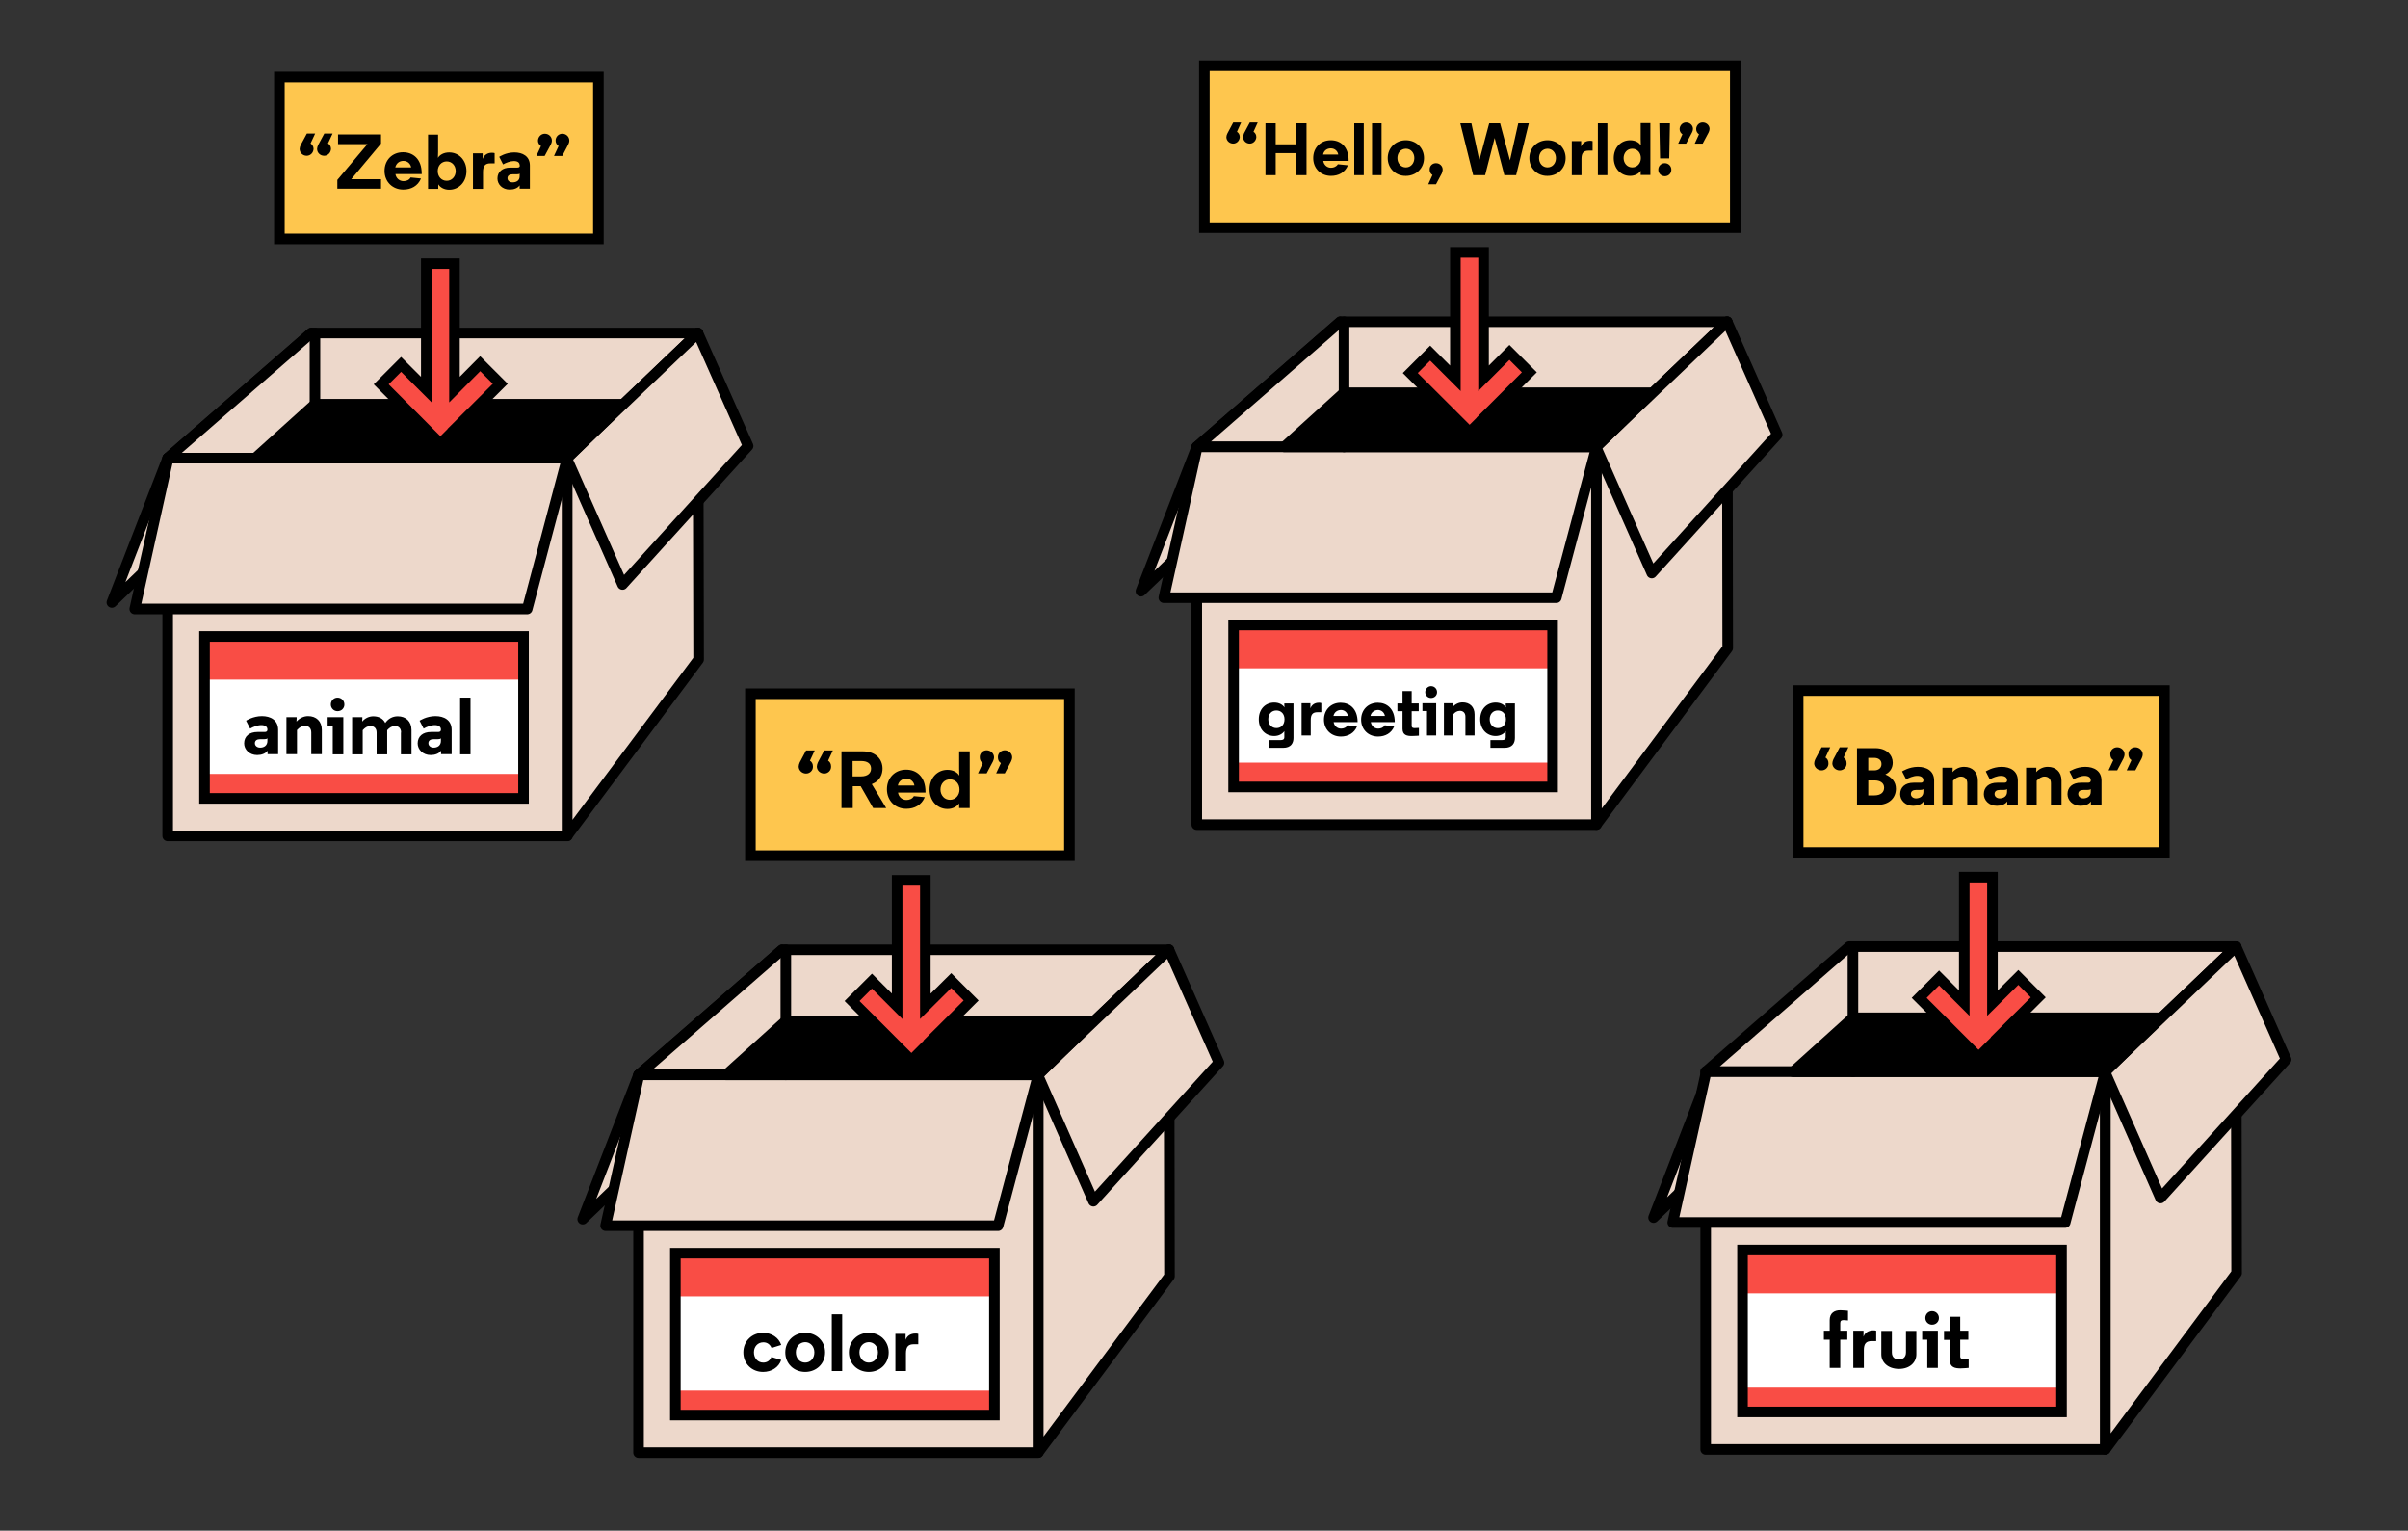 <?xml version="1.0" encoding="utf-8"?>
<!-- Generator: Adobe Illustrator 23.0.1, SVG Export Plug-In . SVG Version: 6.00 Build 0)  -->
<svg version="1.1" id="Layer_1" xmlns="http://www.w3.org/2000/svg" xmlns:xlink="http://www.w3.org/1999/xlink" x="0px" y="0px"
	 viewBox="0 0 1367 868.7" style="enable-background:new 0 0 1367 868.7;" xml:space="preserve">
<rect x="0" y="0" width="1367" height="868.7" fill="#333333" stroke="none"/>
<style type="text/css">
	.st0{fill:#EDD8CB;stroke:#000000;stroke-width:6;stroke-linecap:round;stroke-linejoin:round;stroke-miterlimit:10;}
	.st1{fill:#EDD8CB;stroke:#000000;stroke-width:6;stroke-miterlimit:10;}
	.st2{fill:none;stroke:#000000;stroke-width:6;stroke-miterlimit:10;}
	.st3{fill:#EDD8CB;}
	.st4{stroke:#000000;stroke-width:6;stroke-linecap:round;stroke-linejoin:round;stroke-miterlimit:10;}
	.st5{fill:none;stroke:#F94D45;stroke-width:10;stroke-miterlimit:10;}
	.st6{fill:none;stroke:#000000;stroke-width:6;stroke-linecap:round;stroke-linejoin:round;stroke-miterlimit:10;}
	.st7{fill:#F94D45;}
	.st8{fill:#FFFFFF;}
	.st9{fill:#FEC64E;stroke:#000000;stroke-width:6;stroke-miterlimit:10;}
	.st10{fill:#FEC64E;}
	.st11{fill:#F94D45;stroke:#000000;stroke-width:6;stroke-miterlimit:10;}
</style>
<polygon class="st0" points="176.7,189 145.4,263.3 63.5,341.9 95.2,260 "/>
<rect x="95.2" y="260" class="st0" width="226.9" height="214.4"/>
<polygon class="st0" points="396.6,374.3 322,474.3 322,250.7 396.2,189 "/>
<polygon class="st0" points="396.2,189 176.7,189 95.2,260 322,260 "/>
<polygon class="st0" points="396.2,189 424.7,253.1 353.4,331.7 321.7,260 "/>
<polygon class="st0" points="76.5,345.6 95.5,260 322,260 299.3,345.6 "/>
<line class="st6" x1="178.8" y1="260" x2="178.8" y2="189"/>
<polygon class="st4" points="144.9,260 178.8,229.4 353.4,229.4 322,260 "/>
<g>
	<rect x="116.1" y="361.2" class="st7" width="181.1" height="91.9"/>
	<rect x="116.1" y="385.7" class="st8" width="181.1" height="53.5"/>
	<rect x="116.1" y="361.2" class="st2" width="181.1" height="91.9"/>
	<g>
		<path d="M151.8,414c0-1.5-1.2-2.5-3.5-2.5c-2.1,0-4.8,1.1-6.3,2l-2.3-4.5c0,0,3.9-2.6,9-2.6c4.8,0,9.2,2.2,9.2,7.8v13.8h-6v-2
			c-1.1,1.7-3.5,2.5-5.9,2.5c-4.5,0-7.4-3.2-7.4-6.6c0-4,2.9-6.5,7.6-6.5h4.1c1,0,1.5-0.5,1.5-1.2V414z M151.8,420.5V419
			c-0.4,0.4-1,0.5-1.8,0.5h-2.3c-1.9,0-3,0.8-3,2.3c0,1.4,1.2,2.5,3,2.5C149.9,424.3,151.8,423.1,151.8,420.5z"/>
		<path d="M174.9,406.4c4.6,0,7.8,2.9,7.8,7.8v13.8h-6v-12.3c0-2.7-1.7-3.8-3.6-3.8c-1.7,0-3.3,1-4.5,2.4v13.7h-6V407h5.8v0.8
			c0,0.7-0.1,1.7-0.1,1.7C170.1,407.5,172.5,406.4,174.9,406.4z"/>
		<path d="M194.9,428.1h-6v-16H186V407h8.9V428.1z M191.6,395.9c2.2,0,3.9,1.7,3.9,3.9c0,2.2-1.7,3.8-3.9,3.8
			c-2.1,0-3.8-1.7-3.8-3.8C187.8,397.6,189.5,395.9,191.6,395.9z"/>
		<path d="M227.7,415.7c0-2.6-1.7-3.7-3.5-3.7c-1.7,0-3.2,1-4.4,2.4v13.7h-6v-12.4c0-2.5-1.6-3.7-3.5-3.7c-1.7,0-3.2,1-4.4,2.4v13.7
			h-6V407h5.8v0.8c0,0.7-0.1,1.7-0.1,1.7c1.6-1.9,3.9-3,6.3-3c3.1,0,5.6,1.3,6.8,3.8c1.7-2.4,4.1-3.8,7.1-3.8c4.6,0,7.8,2.9,7.8,7.8
			v13.8h-6V415.7z"/>
		<path d="M250.3,414c0-1.5-1.2-2.5-3.5-2.5c-2.1,0-4.8,1.1-6.3,2l-2.3-4.5c0,0,3.9-2.6,9-2.6c4.8,0,9.2,2.2,9.2,7.8v13.8h-6v-2
			c-1.1,1.7-3.5,2.5-5.9,2.5c-4.5,0-7.4-3.2-7.4-6.6c0-4,2.9-6.5,7.6-6.5h4.1c1,0,1.5-0.5,1.5-1.2V414z M250.3,420.5V419
			c-0.4,0.4-1,0.5-1.8,0.5h-2.3c-1.9,0-3,0.8-3,2.3c0,1.4,1.2,2.5,3,2.5C248.4,424.3,250.3,423.1,250.3,420.5z"/>
		<path d="M267.1,428.1h-5.9v-32.2h5.9V428.1z"/>
	</g>
</g>
<g>
	<rect x="158.6" y="43.7" class="st10" width="181.1" height="91.9"/>
	<rect x="158.6" y="43.7" class="st2" width="181.1" height="91.9"/>
	<g>
		<path d="M174.1,88.4c-2.2,0-4-1.7-4-3.9c0-0.6,0.3-1.6,0.6-2.2l3.5-6.5h4.7l-2.6,5.6c1,0.7,1.7,1.8,1.7,3.1
			C177.9,86.7,176.2,88.4,174.1,88.4z M184,88.4c-2.2,0-4-1.7-4-3.9c0-0.6,0.3-1.6,0.6-2.2l3.5-6.5h4.7l-2.6,5.6
			c1.1,0.7,1.7,1.8,1.7,3.1C187.8,86.7,186.1,88.4,184,88.4z"/>
		<path d="M191.9,81.8v-5.5h24.4v5.2l-16.9,20.2h16.9v5.4h-24.8v-5l17.1-20.3H191.9z"/>
		<path d="M239.5,98.8h-15c0.3,2.2,2.1,4,4.6,4c1.7,0,3.3-0.7,4-2.1l5.9,0.6c-1.8,4.3-5.6,6.3-10.1,6.3c-6,0-10.6-4.4-10.6-10.6
			c0-6.2,4.4-10.6,10.5-10.6c5.5,0,10.6,3.6,10.6,12.1V98.8z M224.4,95h9c-0.3-2-2-3.7-4.4-3.7S224.9,92.8,224.4,95z"/>
		<path d="M248.7,107.2h-5.7V76.4h5.7v9.9c0,1.3-0.1,2.7-0.1,3.3c1-1.7,3.3-3.1,6.4-3.1c5.5,0,9.8,4.4,9.8,10.6
			c0,6.2-4.3,10.6-9.8,10.6c-2.9,0-5.2-1.4-6.2-3.1V107.2z M248.5,97.1c0,3.1,2.1,5.5,5.1,5.5c3,0,5.1-2.5,5.1-5.5
			c0-3.1-2.1-5.5-5.1-5.5C250.6,91.6,248.5,94,248.5,97.1z"/>
		<path d="M280.8,92.7h-2.4c-2.9,0-4.2,1.4-4.2,4.9v9.6h-5.7V87h5.5v3.2c0.8-2.2,2.7-3.5,5.2-3.5c0.5,0,1.1,0,1.6,0.2V92.7z"/>
		<path d="M295,93.8c0-1.5-1.1-2.4-3.3-2.4c-2,0-4.6,1-6.1,1.9l-2.2-4.3c0,0,3.7-2.5,8.6-2.5c4.6,0,8.8,2.1,8.8,7.4v13.2H295v-1.9
			c-1.1,1.6-3.3,2.4-5.6,2.4c-4.3,0-7-3-7-6.3c0-3.8,2.8-6.2,7.3-6.2h4c1,0,1.4-0.4,1.4-1.2V93.8z M295,100v-1.5
			c-0.4,0.4-1,0.4-1.8,0.4h-2.2c-1.8,0-2.9,0.8-2.9,2.2c0,1.4,1.1,2.4,2.9,2.4C293.1,103.5,295,102.5,295,100z"/>
		<path d="M309.3,75.9c2.2,0,4,1.7,4,3.9c0,0.7-0.3,1.7-0.6,2.2l-3.5,6.5h-4.7l2.6-5.6c-1-0.7-1.7-1.8-1.7-3.1
			C305.5,77.6,307.2,75.9,309.3,75.9z M319.2,75.9c2.2,0,4,1.7,4,3.9c0,0.7-0.3,1.7-0.6,2.2l-3.4,6.5h-4.7l2.6-5.6
			c-1-0.7-1.7-1.8-1.7-3.1C315.4,77.6,317.1,75.9,319.2,75.9z"/>
	</g>
</g>
<polygon class="st11" points="284,217.8 272.6,206.4 258,221.1 258,149.6 242,149.6 242,221.1 227.7,206.8 216.4,218.1 250,251.8 
	261.4,240.4 261.3,240.4 "/>
<polygon class="st0" points="444,539 412.7,613.3 330.8,691.9 362.5,610 "/>
<rect x="362.5" y="610" class="st0" width="226.9" height="214.4"/>
<polygon class="st0" points="663.9,724.3 589.4,824.3 589.4,600.7 663.6,539 "/>
<polygon class="st0" points="663.6,539 444,539 362.5,610 589.4,610 "/>
<polygon class="st0" points="663.6,539 692,603.1 620.7,681.7 589.1,610 "/>
<polygon class="st0" points="343.8,695.6 362.8,610 589.4,610 566.6,695.6 "/>
<line class="st6" x1="446.1" y1="610" x2="446.1" y2="539"/>
<polygon class="st4" points="412.2,610 446.1,579.4 620.7,579.4 589.4,610 "/>
<g>
	<rect x="383.4" y="711.2" class="st7" width="181.1" height="91.9"/>
	<rect x="383.4" y="735.7" class="st8" width="181.1" height="53.5"/>
	<rect x="383.4" y="711.2" class="st2" width="181.1" height="91.9"/>
	<g>
		<path d="M428,767.5c0,3.3,2.2,5.8,5.3,5.8c2.2,0,3.9-1.2,4.6-3.2l5.6,1.7c-1.4,4.2-5.5,6.8-10.3,6.8c-6.3,0-11.2-4.6-11.2-11.1
			s5-11.1,11.2-11.1c4.8,0,8.9,2.7,10.3,6.9L438,765c-0.8-1.9-2.4-3.2-4.6-3.2C430.2,761.8,428,764.2,428,767.5z"/>
		<path d="M445.8,767.5c0-6.4,5-11.1,11.3-11.1c6.3,0,11.3,4.6,11.3,11.1s-5,11.1-11.3,11.1C450.8,778.6,445.8,774,445.8,767.5z
			 M451.8,767.5c0,3.3,2.2,5.8,5.3,5.8c3.1,0,5.2-2.5,5.2-5.8c0-3.3-2.2-5.8-5.2-5.8C453.9,761.8,451.8,764.2,451.8,767.5z"/>
		<path d="M478.1,778.1h-5.9v-32.2h5.9V778.1z"/>
		<path d="M481.9,767.5c0-6.4,5-11.1,11.3-11.1c6.3,0,11.3,4.6,11.3,11.1s-5,11.1-11.3,11.1C486.9,778.6,481.9,774,481.9,767.5z
			 M487.9,767.5c0,3.3,2.2,5.8,5.3,5.8c3.1,0,5.2-2.5,5.2-5.8c0-3.3-2.2-5.8-5.2-5.8C490,761.8,487.9,764.2,487.9,767.5z"/>
		<path d="M521.2,762.9h-2.5c-3,0-4.4,1.4-4.4,5.1v10.1h-6V757h5.8v3.4c0.8-2.3,2.9-3.6,5.5-3.6c0.6,0,1.1,0,1.7,0.2V762.9z"/>
	</g>
</g>
<g>
	<rect x="426" y="393.7" class="st10" width="181.1" height="91.9"/>
	<rect x="426" y="393.7" class="st2" width="181.1" height="91.9"/>
	<g>
		<path d="M457.6,439c-2.3,0-4.2-1.8-4.2-4c0-0.6,0.3-1.7,0.6-2.3l3.6-6.8h4.9l-2.7,5.8c1.1,0.7,1.7,1.8,1.7,3.3
			C461.6,437.2,459.8,439,457.6,439z M467.9,439c-2.3,0-4.2-1.8-4.2-4c0-0.6,0.3-1.7,0.6-2.3l3.6-6.8h4.9l-2.7,5.8
			c1.1,0.7,1.7,1.8,1.7,3.3C471.9,437.2,470.1,439,467.9,439z"/>
		<path d="M488.6,446.2h-4.5v12.4h-6.4v-32.2h12.1c7,0,11.2,4.2,11.2,9.8c0,3-1.2,6.9-6.1,8.8l8.2,13.6h-7.4L488.6,446.2z
			 M488.9,431.9h-4.9v8.7h4.9c3.5,0,5.6-1.7,5.6-4.4C494.5,433.4,492.5,431.9,488.9,431.9z"/>
		<path d="M525.5,449.8h-15.7c0.3,2.3,2.2,4.2,4.8,4.2c1.7,0,3.4-0.7,4.2-2.2l6.2,0.6c-1.9,4.5-5.8,6.6-10.5,6.6
			c-6.3,0-11-4.6-11-11.1s4.6-11.1,10.9-11.1c5.8,0,11,3.8,11,12.6V449.8z M509.7,445.8h9.4c-0.3-2.1-2.1-3.9-4.6-3.9
			C511.9,441.9,510.1,443.6,509.7,445.8z"/>
		<path d="M544.5,455.9c-1.1,1.7-3.5,3.2-6.6,3.2c-5.8,0-10.2-4.6-10.2-11.1s4.4-11.1,10.2-11.1c3.2,0,5.7,1.5,6.7,3.3
			c0-0.7-0.1-2.4-0.1-4v-9.8h6v32.2h-6V455.9z M533.9,448.1c0,3.2,2.2,5.8,5.4,5.8s5.4-2.6,5.4-5.8c0-3.3-2.2-5.8-5.4-5.8
			S533.9,444.8,533.9,448.1z"/>
		<path d="M560.1,425.8c2.3,0,4.2,1.8,4.2,4c0,0.7-0.3,1.7-0.6,2.3l-3.6,6.8h-4.9l2.7-5.8c-1.1-0.7-1.7-1.8-1.7-3.3
			C556.1,427.6,557.9,425.8,560.1,425.8z M570.4,425.8c2.3,0,4.2,1.8,4.2,4c0,0.7-0.3,1.7-0.6,2.3l-3.6,6.8h-4.9l2.7-5.8
			c-1.1-0.7-1.7-1.8-1.7-3.3C566.4,427.6,568.2,425.8,570.4,425.8z"/>
	</g>
</g>
<polygon class="st11" points="551.3,567.8 540,556.5 525.3,571.1 525.3,499.6 509.3,499.6 509.3,571.1 495,556.8 483.7,568.1 
	517.4,601.8 528.7,590.5 528.6,590.4 "/>
<polygon class="st0" points="760.9,182.6 729.6,256.9 647.7,335.5 679.4,253.6 "/>
<rect x="679.4" y="253.6" class="st0" width="226.9" height="214.4"/>
<polygon class="st0" points="980.8,367.8 906.3,467.9 906.3,244.3 980.5,182.6 "/>
<polygon class="st0" points="980.5,182.6 760.9,182.6 679.4,253.6 906.3,253.6 "/>
<polygon class="st0" points="980.5,182.6 1008.9,246.7 937.7,325.2 906,253.6 "/>
<polygon class="st0" points="660.7,339.2 679.7,253.6 906.3,253.6 883.5,339.2 "/>
<line class="st6" x1="763" y1="253.6" x2="763" y2="182.6"/>
<polygon class="st4" points="729.1,253.6 763,222.9 937.7,222.9 906.3,253.6 "/>
<g>
	<rect x="700.3" y="354.7" class="st7" width="181.1" height="91.9"/>
	<rect x="700.3" y="379.3" class="st8" width="181.1" height="53.5"/>
	<rect x="700.3" y="354.7" class="st2" width="181.1" height="91.9"/>
	<g>
		<path d="M734.3,399.1v19.7c0,2.9-1.4,5.6-5.9,5.6h-8V420h6.7c0.9,0,2-0.2,2-1.6v-3.5c-0.9,1.5-3.1,2.8-5.7,2.8
			c-5,0-8.8-3.8-8.8-9.5c0-5.8,3.8-9.5,8.8-9.5c2.8,0,4.9,1.3,5.8,2.8c0-0.2-0.1-0.6-0.1-1.5v-0.8H734.3z M724.6,413.2
			c2.8,0,4.6-2,4.6-5c0-3-1.9-5-4.6-5c-2.7,0-4.6,2-4.6,5C720,411.1,721.9,413.2,724.6,413.2z"/>
		<path d="M750.1,404.2h-2.2c-2.6,0-3.8,1.2-3.8,4.4v8.8h-5.2v-18.3h5v2.9c0.7-2,2.5-3.2,4.8-3.2c0.5,0,1,0,1.4,0.2V404.2z"/>
		<path d="M770.7,409.8h-13.6c0.3,2,1.9,3.7,4.2,3.7c1.5,0,3-0.6,3.7-1.9l5.4,0.6c-1.6,3.9-5.1,5.8-9.2,5.8c-5.5,0-9.6-4-9.6-9.6
			c0-5.6,4-9.6,9.5-9.6c5,0,9.6,3.3,9.6,11V409.8z M757,406.3h8.2c-0.3-1.8-1.8-3.4-4-3.4C758.9,403,757.4,404.4,757,406.3z"/>
		<path d="M791.8,409.8h-13.6c0.3,2,1.9,3.7,4.2,3.7c1.5,0,3-0.6,3.7-1.9l5.4,0.6c-1.6,3.9-5.1,5.8-9.2,5.8c-5.5,0-9.6-4-9.6-9.6
			c0-5.6,4-9.6,9.5-9.6c5,0,9.6,3.3,9.6,11V409.8z M778,406.3h8.2c-0.3-1.8-1.8-3.4-4-3.4C780,403,778.4,404.4,778,406.3z"/>
		<path d="M801.4,392.2v7h4v4.4h-4v8.3c0,1.2,0.9,1.3,1.7,1.3c1.3,0,2.4-0.1,2.4-0.1v4.4c0,0-2.5,0.2-4,0.2c-2.6,0-5.3-0.4-5.3-4.1
			v-10h-2.9v-4.4h2.9v-7H801.4z"/>
		<path d="M815.3,417.4h-5.2v-13.9h-2.6v-4.4h7.8V417.4z M812.4,389.4c1.9,0,3.4,1.5,3.4,3.4c0,1.9-1.5,3.3-3.4,3.3
			c-1.8,0-3.3-1.4-3.3-3.3C809.1,391,810.6,389.4,812.4,389.4z"/>
		<path d="M830.3,398.6c4,0,6.8,2.5,6.8,6.8v12h-5.2v-10.7c0-2.3-1.5-3.3-3.1-3.3c-1.5,0-2.9,0.8-3.9,2.1v11.9h-5.2v-18.3h5.1v0.7
			c0,0.6-0.1,1.4-0.1,1.4C826.1,399.6,828.2,398.6,830.3,398.6z"/>
		<path d="M860,399.1v19.7c0,2.9-1.4,5.6-5.9,5.6h-8V420h6.7c0.9,0,2-0.2,2-1.6v-3.5c-0.9,1.5-3.1,2.8-5.7,2.8c-5,0-8.8-3.8-8.8-9.5
			c0-5.8,3.8-9.5,8.8-9.5c2.8,0,4.9,1.3,5.8,2.8c0-0.2-0.1-0.6-0.1-1.5v-0.8H860z M850.3,413.2c2.8,0,4.6-2,4.6-5c0-3-1.9-5-4.6-5
			c-2.7,0-4.6,2-4.6,5C845.7,411.1,847.5,413.2,850.3,413.2z"/>
	</g>
</g>
<g>
	<rect x="683.7" y="37.3" class="st9" width="301.4" height="91.9"/>
	<g>
		<path d="M700.1,81.5c-2.1,0-3.9-1.6-3.9-3.7c0-0.6,0.3-1.6,0.6-2.1l3.3-6.2h4.5l-2.4,5.3c1,0.6,1.6,1.7,1.6,3
			C703.7,79.8,702.1,81.5,700.1,81.5z M709.5,81.5c-2.1,0-3.8-1.6-3.8-3.7c0-0.6,0.3-1.6,0.5-2.1l3.3-6.2h4.5l-2.4,5.3
			c1,0.6,1.6,1.7,1.6,3C713.1,79.8,711.5,81.5,709.5,81.5z"/>
		<path d="M735.9,99.4V86.9h-11.7v12.5h-5.8V70h5.8v11.9h11.7V70h5.8v29.4H735.9z"/>
		<path d="M765.5,91.3h-14.3c0.3,2.1,2,3.9,4.4,3.9c1.6,0,3.1-0.7,3.9-2l5.7,0.6c-1.7,4.1-5.3,6-9.6,6c-5.8,0-10.1-4.2-10.1-10.1
			c0-5.9,4.2-10.1,10-10.1c5.3,0,10.1,3.4,10.1,11.5V91.3z M751.1,87.7h8.6c-0.3-1.9-1.9-3.5-4.2-3.5S751.5,85.6,751.1,87.7z"/>
		<path d="M774.2,99.4h-5.4V70h5.4V99.4z"/>
		<path d="M784.3,99.4h-5.4V70h5.4V99.4z"/>
		<path d="M787.8,89.7c0-5.9,4.6-10.1,10.3-10.1c5.7,0,10.3,4.2,10.3,10.1c0,5.9-4.6,10.1-10.3,10.1
			C792.4,99.9,787.8,95.6,787.8,89.7z M793.3,89.7c0,3,2,5.3,4.8,5.3c2.8,0,4.8-2.3,4.8-5.3c0-3-2-5.3-4.8-5.3
			C795.2,84.5,793.3,86.7,793.3,89.7z"/>
		<path d="M815.2,92.6c2.1,0,3.8,1.6,3.8,3.7c0,0.6-0.3,1.6-0.5,2.1l-3.3,6.2h-4.4l2.4-5.3c-1-0.6-1.6-1.7-1.6-3
			C811.5,94.2,813.1,92.6,815.2,92.6z"/>
		<path d="M851.6,70l5.6,21h0l4.7-21h6l-7.2,29.4H854l-5.5-21.1l-5.4,21.1h-6.8L829,70h6.3l4.5,21h0l5.6-21H851.6z"/>
		<path d="M868.2,89.7c0-5.9,4.6-10.1,10.3-10.1c5.7,0,10.3,4.2,10.3,10.1c0,5.9-4.6,10.1-10.3,10.1
			C872.8,99.9,868.2,95.6,868.2,89.7z M873.7,89.7c0,3,2,5.3,4.8,5.3c2.8,0,4.8-2.3,4.8-5.3c0-3-2-5.3-4.8-5.3
			C875.6,84.5,873.7,86.7,873.7,89.7z"/>
		<path d="M904.1,85.5h-2.3c-2.8,0-4,1.3-4,4.7v9.2h-5.5V80.1h5.3v3.1c0.8-2.1,2.6-3.3,5-3.3c0.5,0,1,0,1.5,0.2V85.5z"/>
		<path d="M912.5,99.4h-5.4V70h5.4V99.4z"/>
		<path d="M931.4,96.9c-1,1.6-3.2,2.9-6,2.9c-5.3,0-9.3-4.2-9.3-10.1c0-5.9,4-10.1,9.3-10.1c2.9,0,5.2,1.3,6.1,3
			c0-0.6-0.1-2.2-0.1-3.7v-9h5.5v29.4h-5.5V96.9z M921.7,89.7c0,2.9,2,5.3,4.9,5.3s4.9-2.4,4.9-5.3c0-3-2-5.3-4.9-5.3
			S921.7,86.8,921.7,89.7z"/>
		<path d="M945.1,92.6c2,0,3.7,1.6,3.7,3.7s-1.6,3.7-3.7,3.7c-2,0-3.7-1.6-3.7-3.7S943,92.6,945.1,92.6z M942.4,89.9L942,70h6
			l-0.4,19.9H942.4z"/>
		<path d="M957.2,69.5c2.1,0,3.9,1.6,3.9,3.7c0,0.6-0.3,1.6-0.6,2.1l-3.3,6.2h-4.5l2.4-5.3c-1-0.6-1.6-1.7-1.6-3
			C953.6,71.1,955.2,69.5,957.2,69.5z M966.6,69.5c2.1,0,3.9,1.6,3.9,3.7c0,0.6-0.3,1.6-0.6,2.1l-3.3,6.2h-4.5l2.4-5.3
			c-1-0.6-1.6-1.7-1.6-3C963,71.1,964.6,69.5,966.6,69.5z"/>
	</g>
</g>
<polygon class="st11" points="868.2,211.3 856.9,200 842.2,214.7 842.2,143.2 826.2,143.2 826.2,214.7 811.9,200.4 800.6,211.7 
	834.3,245.3 845.6,234 845.5,234 "/>
<polygon class="st0" points="1051.9,538.1 1020.6,612.5 938.7,691 970.4,609.1 "/>
<rect x="968.3" y="608.2" class="st0" width="226.9" height="214.4"/>
<polygon class="st0" points="1269.7,722.5 1195.2,822.5 1195.2,598.9 1269.4,537.2 "/>
<polygon class="st0" points="1269.4,537.2 1049.8,537.2 968.3,608.2 1195.2,608.2 "/>
<polygon class="st0" points="1269.4,537.2 1297.8,601.3 1226.5,679.9 1194.9,608.2 "/>
<polygon class="st0" points="949.6,693.8 968.6,608.2 1195.2,608.2 1172.4,693.8 "/>
<line class="st6" x1="1051.9" y1="608.2" x2="1051.9" y2="537.2"/>
<polygon class="st4" points="1018,608.2 1051.9,577.6 1226.5,577.6 1195.2,608.2 "/>
<g>
	<rect x="989.2" y="709.4" class="st7" width="181.1" height="91.9"/>
	<rect x="989.2" y="734" class="st8" width="181.1" height="53.5"/>
	<rect x="989.2" y="709.4" class="st2" width="181.1" height="91.9"/>
	<g>
		<path d="M1038.7,749.2c0-4.1,2.8-5.6,6-5.6c1.6,0,4.4,0.3,4.4,0.3v5.5c0,0-1.8-0.2-2.5-0.2c-1.2,0-1.9,0.3-1.9,1.7v4.3h4v5.1h-4
			v16h-6v-16h-3.3v-5.1h3.3V749.2z"/>
		<path d="M1065,761.1h-2.5c-3,0-4.4,1.4-4.4,5.1v10.1h-6v-21.1h5.8v3.4c0.8-2.3,2.9-3.6,5.5-3.6c0.6,0,1.1,0,1.7,0.2V761.1z"/>
		<path d="M1068,768.6v-13.3h6v12.2c0,2.9,1.9,4,4,4c2.2,0,4-1.2,4-4v-12.2h5.9v13.3c0,4.4-3.5,8.3-10,8.3
			C1071.6,776.8,1068,773,1068,768.6z"/>
		<path d="M1100.1,776.3h-6v-16h-2.9v-5.1h8.9V776.3z M1096.8,744.1c2.2,0,3.9,1.7,3.9,3.9c0,2.2-1.7,3.8-3.9,3.8
			c-2.1,0-3.8-1.7-3.8-3.8C1093,745.8,1094.7,744.1,1096.8,744.1z"/>
		<path d="M1112.8,747.2v8h4.6v5.1h-4.6v9.5c0,1.3,1.1,1.5,2,1.5c1.5,0,2.8-0.1,2.8-0.1v5.1c0,0-2.9,0.3-4.6,0.3
			c-3,0-6.1-0.5-6.1-4.7v-11.5h-3.3v-5.1h3.3v-8H1112.8z"/>
	</g>
</g>
<g>
	<rect x="1020.8" y="391.9" class="st9" width="207.9" height="91.9"/>
	<g>
		<path d="M1034.1,437.2c-2.3,0-4.2-1.8-4.2-4c0-0.6,0.3-1.7,0.6-2.3l3.6-6.8h4.9l-2.7,5.8c1.1,0.7,1.7,1.8,1.7,3.3
			C1038.1,435.4,1036.3,437.2,1034.1,437.2z M1044.4,437.2c-2.3,0-4.2-1.8-4.2-4c0-0.6,0.3-1.7,0.6-2.3l3.6-6.8h4.9l-2.7,5.8
			c1.1,0.7,1.7,1.8,1.7,3.3C1048.4,435.4,1046.6,437.2,1044.4,437.2z"/>
		<path d="M1070.3,439.5L1070.3,439.5c3.7,1.6,6,4.3,6,8.1c0,5.2-3.8,9.2-10.6,9.2h-11.5v-32.2h10.4c6.6,0,9.9,4.1,9.9,8.2
			C1074.5,435.6,1073.1,438.2,1070.3,439.5z M1060.6,430v7.2h3.3c2.3,0,4.2-1.1,4.2-3.6s-2-3.5-4.2-3.5H1060.6z M1060.6,451.4h3.3
			c3.9,0,5.7-1.8,5.7-4.4c0-2.7-2.3-4.1-5.4-4.1h-3.6V451.4z"/>
		<path d="M1091.9,442.8c0-1.5-1.2-2.5-3.5-2.5c-2.1,0-4.8,1.1-6.3,2l-2.3-4.5c0,0,3.9-2.6,9-2.6c4.8,0,9.2,2.2,9.2,7.8v13.8h-6v-2
			c-1.1,1.7-3.5,2.5-5.9,2.5c-4.5,0-7.4-3.2-7.4-6.6c0-4,2.9-6.5,7.6-6.5h4.1c1,0,1.5-0.5,1.5-1.2V442.8z M1091.9,449.3v-1.5
			c-0.4,0.4-1,0.5-1.8,0.5h-2.3c-1.9,0-3,0.8-3,2.3c0,1.4,1.2,2.5,3,2.5C1090,453,1091.9,451.9,1091.9,449.3z"/>
		<path d="M1115,435.2c4.6,0,7.8,2.9,7.8,7.8v13.8h-6v-12.3c0-2.7-1.7-3.8-3.6-3.8c-1.7,0-3.3,1-4.5,2.4v13.7h-6v-21.1h5.8v0.8
			c0,0.7-0.1,1.7-0.1,1.7C1110.2,436.2,1112.5,435.2,1115,435.2z"/>
		<path d="M1139.4,442.8c0-1.5-1.2-2.5-3.5-2.5c-2.1,0-4.8,1.1-6.3,2l-2.3-4.5c0,0,3.9-2.6,9-2.6c4.8,0,9.2,2.2,9.2,7.8v13.8h-6v-2
			c-1.1,1.7-3.5,2.5-5.9,2.5c-4.5,0-7.4-3.2-7.4-6.6c0-4,2.9-6.5,7.6-6.5h4.1c1,0,1.5-0.5,1.5-1.2V442.8z M1139.4,449.3v-1.5
			c-0.4,0.4-1,0.5-1.8,0.5h-2.3c-1.9,0-3,0.8-3,2.3c0,1.4,1.2,2.5,3,2.5C1137.5,453,1139.4,451.9,1139.4,449.3z"/>
		<path d="M1162.5,435.2c4.6,0,7.8,2.9,7.8,7.8v13.8h-6v-12.3c0-2.7-1.7-3.8-3.6-3.8c-1.7,0-3.3,1-4.5,2.4v13.7h-6v-21.1h5.8v0.8
			c0,0.7-0.1,1.7-0.1,1.7C1157.7,436.2,1160.1,435.2,1162.5,435.2z"/>
		<path d="M1186.9,442.8c0-1.5-1.2-2.5-3.5-2.5c-2.1,0-4.8,1.1-6.3,2l-2.3-4.5c0,0,3.9-2.6,9-2.6c4.8,0,9.2,2.2,9.2,7.8v13.8h-6v-2
			c-1.1,1.7-3.5,2.5-5.9,2.5c-4.5,0-7.4-3.2-7.4-6.6c0-4,2.9-6.5,7.6-6.5h4.1c1,0,1.5-0.5,1.5-1.2V442.8z M1186.9,449.3v-1.5
			c-0.4,0.4-1,0.5-1.8,0.5h-2.3c-1.9,0-3,0.8-3,2.3c0,1.4,1.2,2.5,3,2.5C1185,453,1186.9,451.9,1186.9,449.3z"/>
		<path d="M1201.9,424.1c2.3,0,4.2,1.8,4.2,4c0,0.7-0.3,1.7-0.6,2.3l-3.6,6.8h-4.9l2.7-5.8c-1.1-0.7-1.7-1.8-1.7-3.3
			C1197.9,425.8,1199.7,424.1,1201.9,424.1z M1212.2,424.1c2.3,0,4.2,1.8,4.2,4c0,0.7-0.3,1.7-0.6,2.3l-3.6,6.8h-4.9l2.7-5.8
			c-1.1-0.7-1.7-1.8-1.7-3.3C1208.2,425.8,1210,424.1,1212.2,424.1z"/>
	</g>
</g>
<polygon class="st11" points="1157.1,566 1145.8,554.7 1131.1,569.3 1131.1,497.8 1115.1,497.8 1115.1,569.3 1100.8,555 
	1089.5,566.3 1123.2,600 1134.5,588.7 1134.4,588.6 "/>
</svg>
